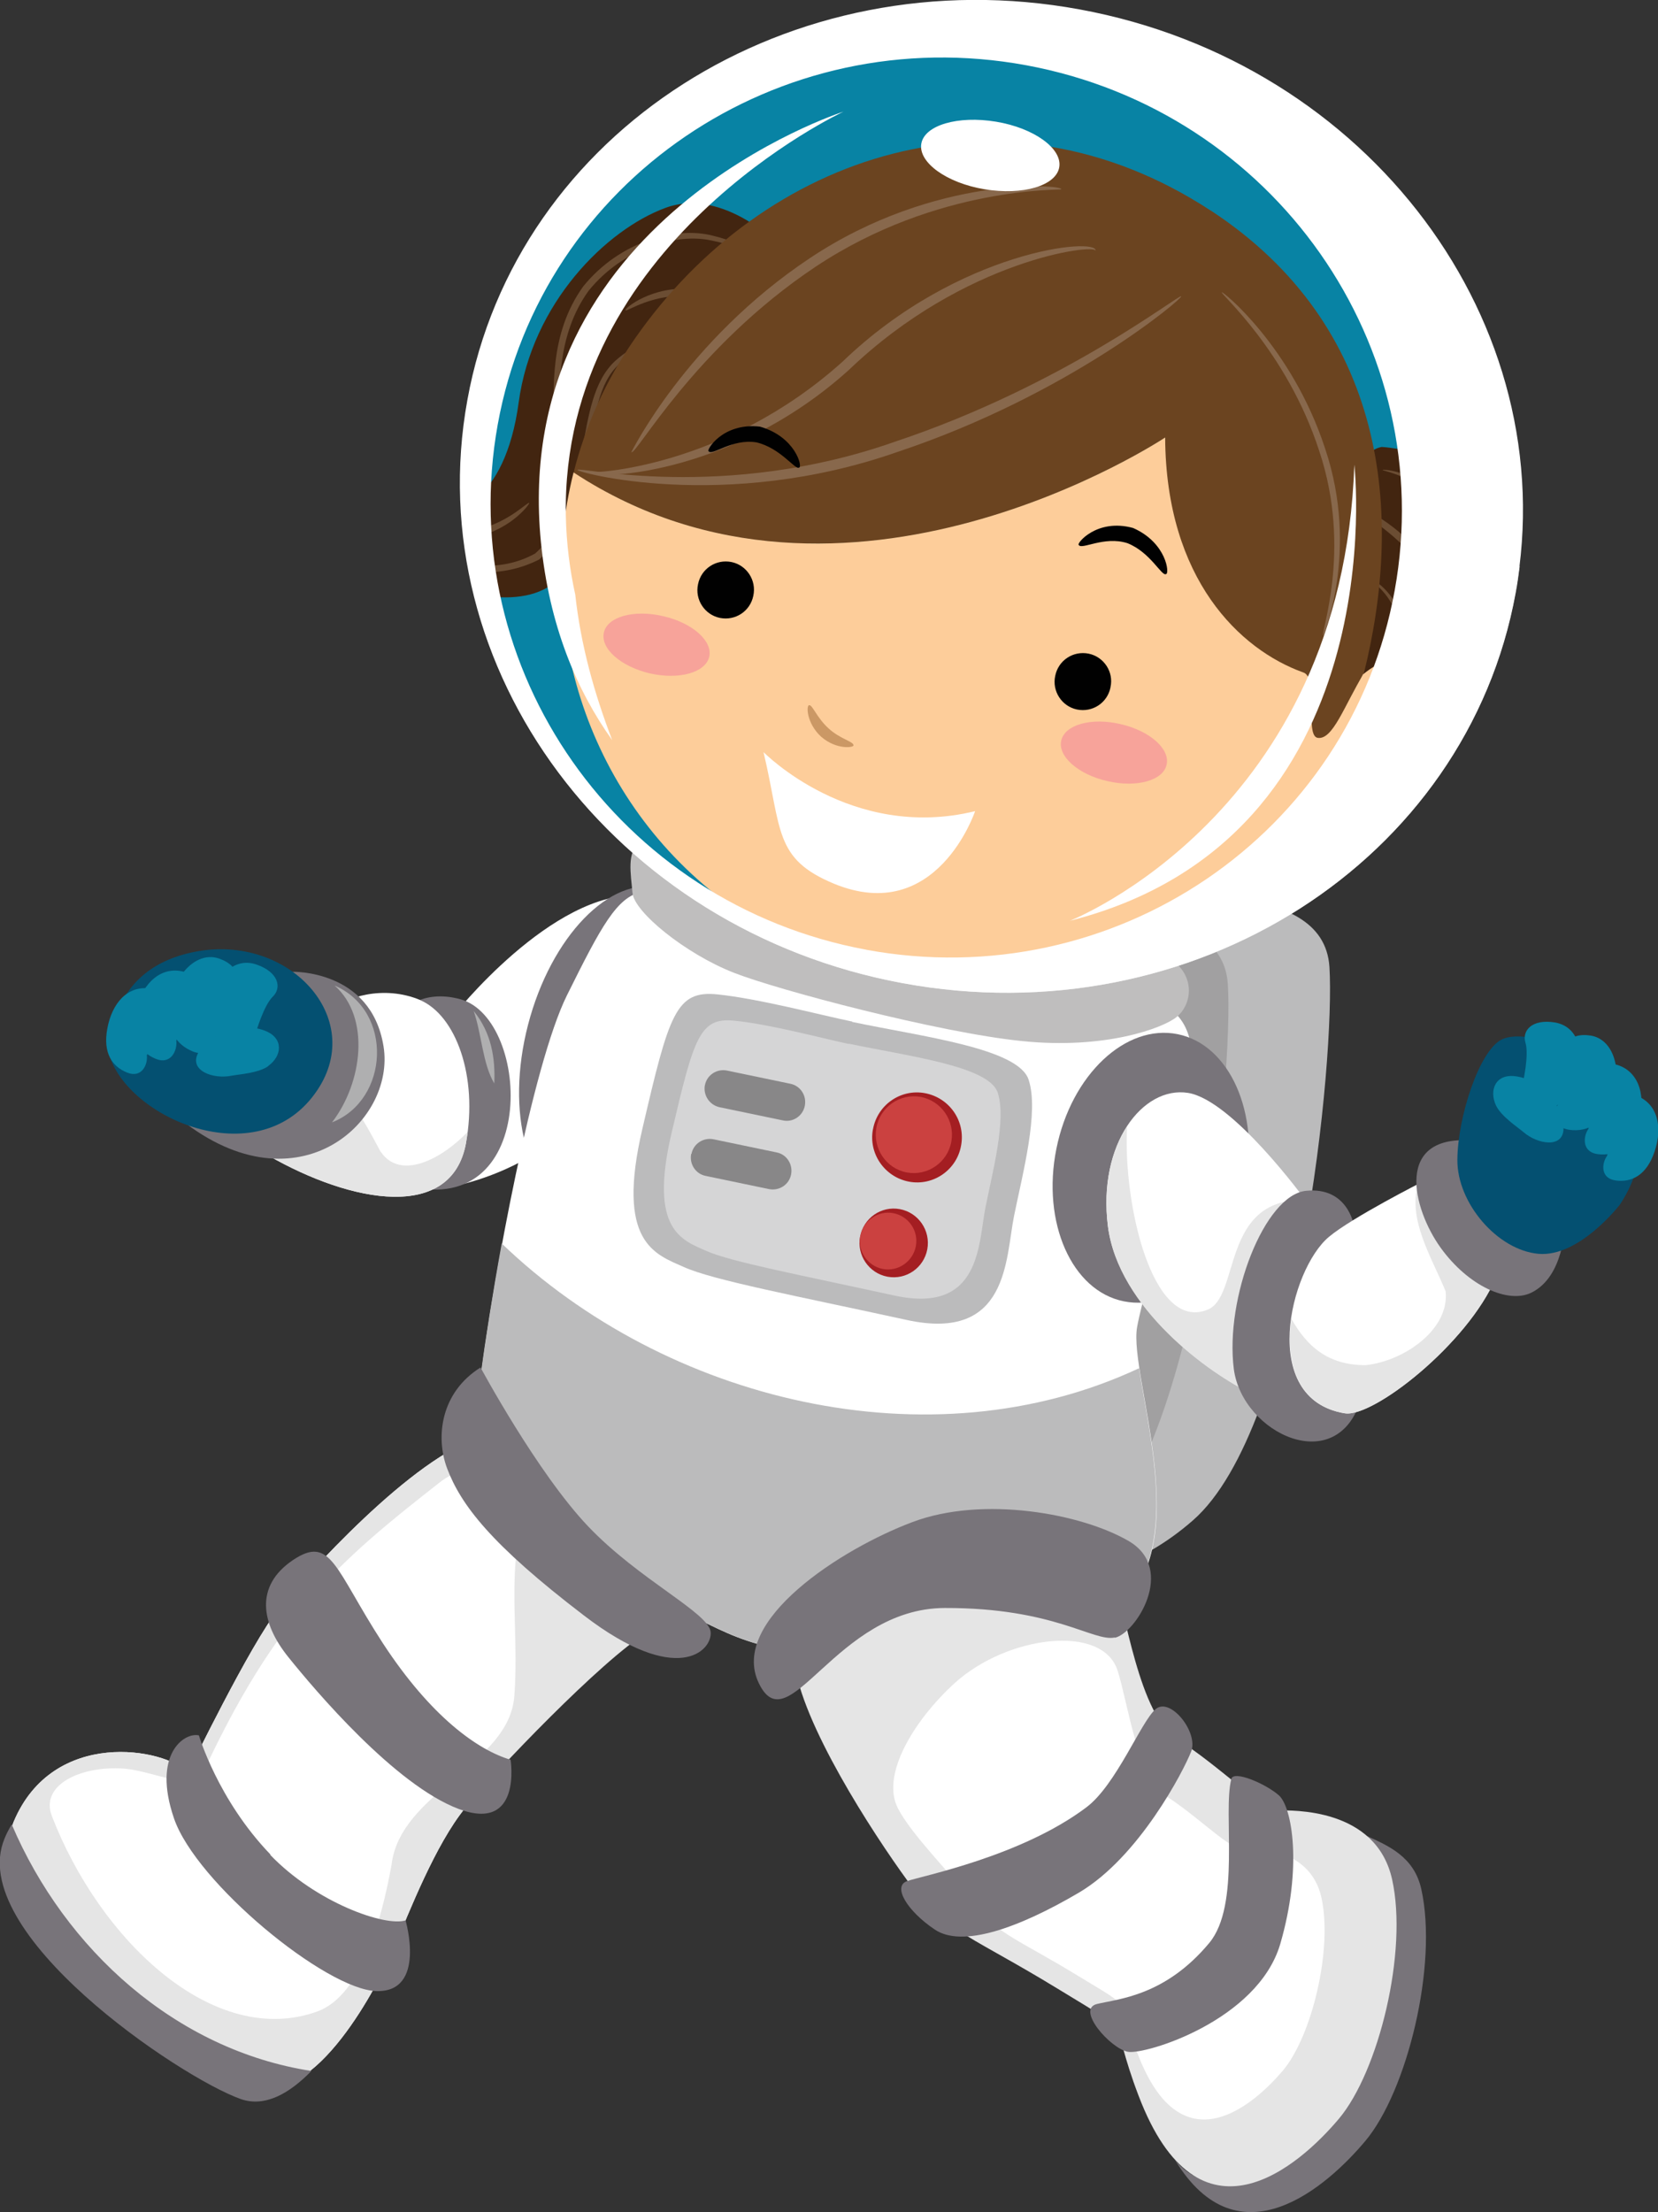 <?xml version="1.0" encoding="UTF-8"?>
<svg id="Layer_1" data-name="Layer 1" xmlns="http://www.w3.org/2000/svg" viewBox="0 0 57.93 77.26">
  <rect x="0" y="0" width="57.93" height="77.26" fill="#333333" stroke="none"/>
  <defs>
    <style>
      .cls-1 {
        fill: #6b4d33;
      }

      .cls-2 {
        fill: #0883a4;
      }

      .cls-3 {
        fill: #f7a39a;
      }

      .cls-4 {
        fill: #88684c;
      }

      .cls-5 {
        fill: #fff;
      }

      .cls-6 {
        fill: #d5d5d6;
      }

      .cls-7 {
        fill: #cb4140;
      }

      .cls-8 {
        fill: #045071;
      }

      .cls-9 {
        fill: #afafb0;
      }

      .cls-10 {
        fill: #a1a0a1;
      }

      .cls-11 {
        fill: #e5e5e5;
      }

      .cls-12 {
        fill: #a41e22;
      }

      .cls-13 {
        fill: #bfbebe;
      }

      .cls-14 {
        fill: #888788;
      }

      .cls-15 {
        fill: #422510;
      }

      .cls-16 {
        fill: #cb9865;
      }

      .cls-17 {
        fill: #bbbbbc;
      }

      .cls-18 {
        fill: #78747a;
      }

      .cls-19 {
        fill: #6b4420;
      }

      .cls-20 {
        fill: #010101;
      }

      .cls-21 {
        fill: #fdcd9a;
      }
    </style>
  </defs>
  <g>
    <path class="cls-5" d="M15.82,35.5s3.47-4.42,6.56-4.23c1.96.12-.09,5.81-2.76,8.31-1.53,1.44-4.35,2.24-5.62,1.92-3.46-.89.65-4.75,1.82-6Z"/>
    <path class="cls-18" d="M14.02,35.34s.69-.82,2.07-.44c2.5.7,2.74,7.86-2.04,6.47,0,0-1.85-2.19-.03-6.03Z"/>
    <path class="cls-9" d="M16.55,35.31c.62.76.76,1.65.72,2.53-.41-.69-.44-1.73-.72-2.53Z"/>
    <path class="cls-5" d="M14.68,34.93c1.24.53,2.03,2.65,1.6,5-.5,2.72-3.96,2.12-6.92.42,0,0,1.61-4.46,2.14-5,.53-.54,1.91-.96,3.19-.42Z"/>
    <path class="cls-11" d="M13.3,40.22c.69,1.03,2.15.25,3.04-.69-.02.13-.04.26-.06.4-.5,2.72-3.96,2.12-6.92.42,0,0,.56-1.54,1.12-2.92,1.33-.1,2.23,1.7,2.82,2.8Z"/>
    <path class="cls-18" d="M10.19,33.94s2.77-.1,3.21,2.6c.44,2.7-3.15,5.88-7.28,2.4,0,0,1.46-4.82,4.07-5Z"/>
    <path class="cls-9" d="M11.6,39.2c1.07-1.39,1.35-3.67.09-4.78,2.07.89,1.91,4-.09,4.78Z"/>
    <path class="cls-8" d="M3.85,36.94s-.31-3.07,2.97-3.7c3.26-.63,5.97,2.29,4.27,4.83-1.97,2.96-6.48,1.07-7.24-1.13Z"/>
  </g>
  <path class="cls-18" d="M18.45,35.79c-.8,3.08-.02,5.93,1.74,6.37,1.76.44,3.83-1.7,4.63-4.78.8-3.08.02-5.93-1.74-6.37-1.76-.44-3.83,1.7-4.63,4.78Z"/>
  <path class="cls-17" d="M37.19,31.12c3.25.28,9.05-.55,9.26,2.65.2,3.2-1.04,16.07-4.77,19.33-3.73,3.26-8.47,2.55-12.27-1.62-3.8-4.17,7.78-20.36,7.78-20.36Z"/>
  <path class="cls-10" d="M33.64,31.72c3.25.28,9.05-.55,9.26,2.65.2,3.2-1.04,16.07-4.77,19.33-3.73,3.26-8.47,2.55-12.27-1.62-3.8-4.17,7.78-20.36,7.78-20.36Z"/>
  <path class="cls-5" d="M37.57,34.88c1.97-.08,4.14-.42,4.1,2.41-.04,2.83-1.63,7.34-1.94,9.06-.31,1.72,2.22,7.87-.86,9.91-3.08,2.04-9.96,2.31-13.45.78-3.49-1.53-9.07-5.51-8.62-8.98.45-3.47,1.8-10.86,3.01-13.3,1.21-2.44,1.74-3.41,2.6-3.61.86-.2,11.72,3.87,15.16,3.73Z"/>
  <path class="cls-17" d="M39.8,47.79c.38,2.51,1.54,6.81-.94,8.46-3.08,2.04-9.96,2.31-13.45.78-3.49-1.53-9.07-5.51-8.62-8.98.16-1.2.42-2.86.74-4.62,5.73,5.51,14.97,7.77,22.26,4.36Z"/>
  <path class="cls-13" d="M40.94,33.51c.89.67.65,1.63.17,2.01-.48.39-2.5,1.14-5.4.84-2.89-.29-8.53-1.78-10.08-2.39-1.7-.67-3.47-2.12-3.53-2.78-.06-.66-.21-1.46.25-1.73.46-.27,3.47,2.47,8.47,3.45,8.05,1.57,9.85.39,10.11.58Z"/>
  <g>
    <path class="cls-17" d="M29.77,35.69c2.47.52,5.81.92,6.17,2.02.37,1.12-.21,3.28-.51,4.76-.3,1.48-.18,4.41-3.75,3.63-3.85-.84-6.78-1.39-7.79-1.85-1.01-.45-2.38-.85-1.44-4.85.93-4,1.17-4.82,2.62-4.67,1.45.15,3.55.71,4.71.95Z"/>
    <path class="cls-6" d="M29.65,36.45c2.08.44,4.9.78,5.21,1.71.31.95-.18,2.76-.43,4.02-.25,1.25-.15,3.72-3.17,3.07-3.25-.71-5.73-1.18-6.58-1.56-.85-.38-2.01-.72-1.22-4.1.79-3.38.99-4.07,2.21-3.94,1.22.12,3,.6,3.98.81Z"/>
    <path class="cls-12" d="M30.5,39.44c-.16.85.41,1.67,1.26,1.83.85.16,1.67-.41,1.82-1.26.16-.86-.41-1.67-1.26-1.83-.85-.16-1.67.41-1.82,1.27Z"/>
    <path class="cls-7" d="M30.62,39.39c-.13.73.35,1.43,1.07,1.56.72.13,1.42-.35,1.55-1.08.13-.73-.35-1.42-1.07-1.56-.72-.13-1.42.35-1.55,1.08Z"/>
    <path class="cls-12" d="M30.05,43.19c-.12.65.31,1.28.96,1.4.65.12,1.27-.31,1.39-.96.12-.65-.31-1.28-.96-1.4-.65-.12-1.27.31-1.39.97Z"/>
    <path class="cls-7" d="M30.06,43.17c-.1.54.26,1.05.79,1.15.53.1,1.05-.26,1.15-.8.1-.54-.26-1.05-.79-1.15-.53-.1-1.05.26-1.15.8Z"/>
    <path class="cls-14" d="M24.63,37.89c-.07.35.15.7.51.78l2.21.46c.35.08.7-.15.77-.51h0c.07-.35-.15-.7-.51-.77l-2.21-.46c-.35-.07-.7.15-.77.51h0Z"/>
    <path class="cls-14" d="M24.15,40.3c-.07.35.15.7.51.77l2.21.46c.35.07.7-.15.77-.51h0c.07-.35-.15-.7-.5-.77l-2.21-.46c-.35-.07-.7.15-.77.51h0Z"/>
  </g>
  <g>
    <path class="cls-18" d="M43.69,76.12c2.98-.85,6.34-7.61,4.06-12,.77.35,1.66.73,1.91,1.86.59,2.65-.5,7.07-1.96,8.8-1.31,1.56-4.42,4.34-6.65.65.51.66,1.42,1.03,2.64.69Z"/>
    <g>
      <path class="cls-11" d="M38.82,54.71c.52,1.61.97,5.21,2.33,6.05,1.36.84,3,2.48,3.49,2.47.49,0,3.44-.11,4,2.41.56,2.52-.47,6.71-1.86,8.36-1.39,1.65-4.89,4.74-7-.81-1.09-2.86-.06-2.04-2.87-3.76-2.82-1.72-3.89-2-4.97-3.43-1.08-1.43-3.62-5.23-4.12-7.56-.32-1.47,9.67-7.91,11.01-3.74Z"/>
      <path class="cls-5" d="M33.36,58.78c1.82-1.65,5.16-2.09,5.69-.43.37,1.17.7,3.78,1.69,4.38.98.61,2.17,1.79,2.53,1.79.35,0,2.49-.08,2.9,1.75.4,1.82-.34,4.86-1.35,6.05-1.01,1.19-3.54,3.43-5.07-.59-.79-2.07-.04-1.48-2.08-2.72-2.04-1.25-2.82-1.45-3.6-2.48-.78-1.03-2.18-2.39-2.69-3.36-.61-1.14.5-3.04,1.99-4.4Z"/>
    </g>
    <path class="cls-18" d="M38.95,57.2c.73-.15,2.15-2.39.5-3.37-1.65-.97-5.11-1.6-7.57-.67-2.46.92-6.41,3.44-5.37,5.62,1.04,2.18,2.68-2.61,6.5-2.62,3.83-.01,5.19,1.19,5.94,1.03Z"/>
    <path class="cls-18" d="M37.96,63.12c-2.28,1.72-5.76,2.4-6.27,2.58-.51.18,0,1.04.97,1.69.96.65,2.93-.05,5.04-1.29,2.1-1.24,3.66-4.26,3.92-4.93.26-.67-.73-1.91-1.24-1.48-.51.43-1.38,2.65-2.42,3.43Z"/>
    <path class="cls-18" d="M43.02,62.14c-.3,1.18.34,4.39-.77,5.72-1.54,1.85-3.17,1.95-3.92,2.13-.75.18.47,1.56,1.08,1.67.61.11,4.53-1.09,5.32-3.76.78-2.67.42-4.79-.05-5.2-.47-.41-1.58-.88-1.66-.57Z"/>
  </g>
  <g>
    <g>
      <path class="cls-5" d="M16.87,50.17c-2.44.66-6.25,4.95-7.13,6.02-.98,1.2-3.17,5.72-3.17,5.72-.8-.86-4.71-1.57-6.09,1.71-1.38,3.28,6.21,8.43,8.38,9.21,2.16.78,4.37-3.53,4.91-4.8.53-1.27,1.45-3.62,2.48-4.88,1.03-1.26,4.53-5.17,6.09-6.1,0,0-.05-.15-.15-.41-2.16-1.94-4.17-3.96-5.32-6.48Z"/>
      <path class="cls-11" d="M18.39,52.7c-.73,2.04-.24,4.22-.42,6.54-.18,2.4-3.99,3.34-4.29,5.89-.36,2-1.08,4.54-2.56,5.11-3.63,1.34-7.63-2.46-9.31-6.82-.41-1.07.99-1.76,2.53-1.65.85.06,2.48.76,2.65.37,2.62-5.71,4.85-7.61,8.34-10.34.57-.47,1.28-.57,2.04-.66-.18-.31-.34-.64-.5-.97-2.44.66-6.25,4.95-7.13,6.02-.98,1.2-3.17,5.72-3.17,5.72-.8-.86-4.71-1.57-6.09,1.71-1.38,3.28,6.21,8.43,8.38,9.21,2.16.78,4.37-3.53,4.91-4.8.53-1.27,1.45-3.62,2.48-4.88,1.03-1.26,4.79-5.19,6.35-6.13-1.54-1.37-3.03-2.76-4.21-4.33Z"/>
    </g>
    <path class="cls-18" d="M10.88,72.33c-.76.78-1.62,1.28-2.47.98-2.14-.76-9.63-5.82-8.25-9.1.07-.18.16-.34.25-.49,1.87,4.38,5.75,7.88,10.47,8.61Z"/>
    <path class="cls-18" d="M16.79,47.76s1.98,3.68,3.76,5.55c1.78,1.87,4.22,3.02,4.28,3.69.06.66-1.17,1.92-4.43-.58-3.26-2.49-4.3-3.87-4.78-5.14-.41-1.1-.22-2.65,1.17-3.52Z"/>
    <path class="cls-18" d="M17.84,61.46c-1.13-.33-2.78-1.49-4.47-4.08-1.68-2.59-1.8-3.79-3.14-2.89-1.34.91-1.1,2.21-.16,3.38.94,1.17,3.74,4.48,5.96,5.31,2.22.83,1.81-1.72,1.81-1.72Z"/>
    <path class="cls-18" d="M9.44,64.78c1.61,1.68,4.03,2.52,4.73,2.29,0,0,.74,2.52-1.02,2.47-1.76-.05-6.3-3.78-7.07-6.03-.77-2.24.36-3.02.87-2.9,0,0,.66,2.25,2.5,4.16Z"/>
  </g>
  <path class="cls-11" d="M36.75,30.59c7.12.52,13.24-4.48,16.35-10.83-.04.31-.08.63-.14.94-1.71,9.39-11.29,15.5-21.4,13.64-7.35-1.35-12.96-6.54-14.82-12.89,4.83,5.69,12.68,8.82,20.01,9.13Z"/>
  <path class="cls-2" d="M36,1.48C27.07-.17,18.53,5.63,16.94,14.43c-1.59,8.8,4.36,17.28,13.29,18.92,8.93,1.65,17.47-4.15,19.06-12.96,1.6-8.8-4.35-17.28-13.29-18.92Z"/>
  <g>
    <path class="cls-18" d="M36.91,40.12c-.52,2.58.54,4.97,2.36,5.33,1.82.37,3.72-1.42,4.24-3.99.52-2.58-.54-4.97-2.36-5.34-1.82-.37-3.72,1.42-4.24,4Z"/>
    <g>
      <path class="cls-5" d="M45.6,41.9s-2.53-3.48-4.09-3.73c-1.58-.25-3.16,1.78-2.8,4.65.37,2.86,3.55,5.16,5.05,5.86,1.5.7,3.2-5.21,1.84-6.78Z"/>
      <path class="cls-11" d="M42.17,45.75c1.18-.42.46-3.91,3.43-3.84,1.36,1.57-.34,7.48-1.84,6.78-1.5-.7-4.69-3-5.05-5.86-.18-1.43.12-2.65.67-3.49-.15,2.65.86,7.16,2.79,6.41Z"/>
    </g>
    <path class="cls-18" d="M47.3,42.78s-.22-1.34-1.67-1.19c-1.45.15-2.84,3.75-2.52,6.23.3,2.25,3.63,3.83,4.45,1.02.82-2.82.11-4.95-.26-6.05Z"/>
    <g>
      <path class="cls-5" d="M46.99,49.36c.98.16,4.29-2.42,5.28-4.75l-2.58-3.33s-2.45,1.24-3.26,1.92c-1.36,1.14-2.47,5.66.55,6.16Z"/>
      <path class="cls-11" d="M47.71,47.68c1.34-.14,2.94-1.24,2.8-2.58-.5-1.21-1.33-2.51-.96-3.75.09-.04.14-.07.14-.07l2.58,3.33c-.99,2.33-4.3,4.91-5.28,4.75-1.68-.28-2.08-1.8-1.87-3.3.54.95,1.26,1.62,2.6,1.62Z"/>
    </g>
    <g>
      <path class="cls-18" d="M54.67,42.82s-.02,1.77-1.17,2.33c-.81.39-2.2-.23-3.17-1.58-.97-1.35-1.65-3.99,1.17-3.73,1.17.11,2.8,1.88,3.17,2.98Z"/>
      <g>
        <path class="cls-8" d="M56.6,42.07s-1.42,1.85-2.85,1.72c-1.43-.13-2.84-1.77-2.83-3.28.01-1.51.77-3.81,1.54-4.2,1.36-.69,6.68,1.9,4.14,5.76Z"/>
        <path class="cls-2" d="M56.15,40.37s.25-.92.14-1.31c-.11-.38.17-1.06.85-.81.81.29.95,1.15.67,1.97-.28.83-.8,1.08-1.35,1.01-.55-.07-.5-.6-.31-.86Z"/>
        <path class="cls-2" d="M55.5,39.41s.26-.96.14-1.36c-.12-.4.17-1.08.89-.85.79.26.99,1.19.7,2.06-.29.86-.83,1.12-1.4,1.05-.57-.07-.52-.63-.32-.9Z"/>
        <path class="cls-2" d="M54.48,38.48s.28-1.04.16-1.47c-.13-.43.14-.97.95-.84.8.14,1.08,1.21.77,2.15-.31.94-.9,1.22-1.52,1.14-.62-.08-.56-.68-.35-.98Z"/>
        <path class="cls-2" d="M53.21,37.81s.22-.96.09-1.39c-.13-.43.23-.84,1.03-.71.8.14,1.06,1,.74,1.93-.31.94-.9,1.22-1.52,1.14-.62-.08-.56-.68-.35-.98Z"/>
        <path class="cls-2" d="M52.27,38.61c-.25-.53-.02-1.12.69-1.02.92.12,1.68,1.08,1.67,1.81,0,.73-.92.56-1.4.14-.2-.17-.78-.55-.96-.93Z"/>
      </g>
    </g>
  </g>
  <g>
    <g>
      <path class="cls-15" d="M51.34,24.55c1.26-2.37,1.3-5.07.68-6.73-.77-2.06-3.74-2.21-3.74-2.21-1.21.19-2.48,3.83-1.13,5.47,1.35,1.64-2.35,6.03-2.48,8.03-.02.36.05.69.19,1.01,2.99-.98,4.54-3.57,6.48-5.56Z"/>
      <g>
        <path class="cls-1" d="M47.48,27.25s.33-.72,1.36-1.5c.92-.82,2.51-1.94,2.99-3.96.36-2-.54-3.85-1.61-4.6-1.06-.78-1.92-.8-1.91-.78-.02.04.81.13,1.8.92.99.74,1.81,2.52,1.47,4.41-.44,1.89-1.96,3.03-2.86,3.88-1.01.81-1.32,1.62-1.24,1.63Z"/>
        <path class="cls-1" d="M50.23,21.2c.07.03.07-1.27-.99-2.29-1.01-1.01-2.12-1.38-2.14-1.32-.04.07,1,.54,1.96,1.5,1,.96,1.1,2.14,1.17,2.12Z"/>
        <path class="cls-1" d="M47.34,28.16s-.09.25-.08.67c.05-.04.1-.08.15-.12-.03-.34-.02-.56-.06-.55Z"/>
        <path class="cls-1" d="M47.64,20.06s0,0,0,0c-.01,0,0,0,0,0Z"/>
        <path class="cls-1" d="M45.87,29.15c.07-2.92,3.19-4.41,3.26-6.52.03-1.97-1.41-2.53-1.49-2.58-.1.05,1.41.64,1.32,2.56-.05,1.99-3.2,3.37-3.33,6.57.05.19.1.38.17.55.07-.03.14-.07.21-.11-.06-.15-.1-.31-.14-.47Z"/>
      </g>
    </g>
    <g>
      <path class="cls-15" d="M27.35,8.67s-2.04-2.17-4.1-1.41c-2.06.76-4.66,3.31-5.13,6.81-.23,1.71-.82,2.83-1.51,3.35.04,1.21.13,2.32.35,3.4.98.12,1.92.02,2.56-.6,1.42-1.39,2.33-7.08,4.44-7.12,2.12-.04,4.04-3.38,3.39-4.42Z"/>
      <g>
        <path class="cls-1" d="M19.09,16.87s.33-.72.25-2.01c.02-1.23-.17-3.18,1.04-4.86,1.28-1.58,3.25-2.1,4.52-1.77,1.28.3,1.86.94,1.83.95-.02.04-.63-.54-1.87-.78-1.21-.27-3.08.26-4.29,1.75-1.14,1.57-1.01,3.47-1.07,4.71.04,1.3-.36,2.06-.42,2.01Z"/>
        <path class="cls-1" d="M21.86,10.83c-.07-.03.91-.88,2.38-.73,1.42.11,2.43.72,2.39.77-.03.07-1.06-.42-2.41-.52-1.38-.14-2.33.55-2.36.49Z"/>
        <path class="cls-1" d="M18.49,17.57c-.03-.08-.7.68-1.83.93,0,.08,0,.16.02.24,1.24-.29,1.87-1.19,1.81-1.18Z"/>
        <path class="cls-1" d="M21.5,12.6c-1.55,1.43-.64,4.78-2.8,6.73-.63.35-1.27.45-1.91.43.01.08.02.16.03.23.66.01,1.33-.1,2.02-.45,2.33-2.18,1.33-5.48,2.79-6.82,1.39-1.32,2.82-.55,2.79-.66-.09-.03-1.45-.77-2.92.54Z"/>
        <path class="cls-1" d="M24.42,12.06s0,0,0,0c0,0,0,0,0,0Z"/>
      </g>
    </g>
    <g>
      <g>
        <path class="cls-19" d="M42.3,7.35c6.17,4.04,6.75,10.59,5.35,16.18-.53.92-.95,2.39-1.41,3.04-5.98,8.5-5.87-6.46-5.53-11.28,0,0-11.19,7.45-20.67,1.22.41-1.63,1.12-3.22,2.14-4.68,4.51-6.48,12.82-9.26,20.13-4.47Z"/>
        <path class="cls-21" d="M40.71,15.29c.03,4.95,2.62,7.4,4.81,8.19.58.15.05,2.22.52,2.29.53.08.92-1.11,1.61-2.25-.41,1.64-1.12,3.24-2.14,4.71-4.51,6.48-13.39,8.05-19.83,3.52-4.99-3.51-7.05-9.65-5.64-15.25,9.48,6.23,20.67-1.22,20.67-1.22Z"/>
      </g>
      <g>
        <path class="cls-4" d="M20.18,16.41c-.1.07,5.13,1.5,11.19-.63,6-2,9.98-5.38,9.9-5.43-.05-.1-4.09,3.11-10.01,5.08-5.96,2.1-11.1.85-11.08.98Z"/>
        <path class="cls-4" d="M22.06,15.79c.15.15,2.19-3.64,6.43-6.47,4.28-2.85,8.65-2.67,8.59-2.71.09-.16-4.4-.52-8.79,2.41-4.34,2.89-6.25,6.82-6.23,6.77Z"/>
        <path class="cls-4" d="M20.64,16.48c-.1.28,4.8.25,9.02-3.56,4.04-3.87,8.63-4.42,8.62-4.16.09-.49-4.79-.03-8.84,3.87-4.17,3.75-8.83,3.91-8.79,3.85Z"/>
      </g>
      <path class="cls-4" d="M46.24,22.19c-.03.07,1.27-2.93.06-6.52-1.16-3.56-3.61-5.53-3.61-5.46-.08.03,2.27,2.05,3.4,5.53,1.18,3.51,0,6.47.15,6.46Z"/>
      <g>
        <g>
          <path class="cls-16" d="M29.82,26.03c.02.08-.59.17-1.13-.3-.52-.48-.52-1.1-.42-1.1.11-.03.27.44.68.81.4.37.88.46.87.59Z"/>
          <path class="cls-5" d="M26.68,26.27s3.05,3.12,7.39,2.06c0,0-1.34,4.02-4.94,2.53-2.09-.87-1.81-1.87-2.45-4.58Z"/>
          <path class="cls-3" d="M24.78,22.94c-.13.55-1.05.81-2.07.58-1.02-.24-1.74-.87-1.61-1.43.12-.55,1.05-.81,2.07-.57,1.02.23,1.74.87,1.61,1.42Z"/>
          <path class="cls-3" d="M40.76,26.71c-.12.55-1.05.81-2.07.57-1.02-.23-1.74-.87-1.61-1.42.13-.55,1.05-.81,2.07-.57,1.02.23,1.74.87,1.61,1.42Z"/>
        </g>
        <path class="cls-20" d="M24.76,15.76c.12.17.82-.45,1.67-.31.85.2,1.36.98,1.49.88.13-.02-.13-1.08-1.37-1.43-1.32-.15-1.89.85-1.79.86Z"/>
        <path class="cls-20" d="M37.69,19.03c.09.19.88-.32,1.7-.06.81.32,1.2,1.17,1.35,1.08.13,0,.03-1.09-1.15-1.61-1.28-.35-1.99.56-1.9.59Z"/>
        <path class="cls-20" d="M26.32,20.81c-.11.54-.63.88-1.17.77-.53-.11-.88-.64-.76-1.18.11-.54.63-.88,1.17-.77.53.11.88.64.76,1.18Z"/>
        <path class="cls-20" d="M38.8,24.01c-.11.54-.63.88-1.17.77-.53-.11-.88-.64-.76-1.18.11-.54.63-.88,1.17-.77.53.11.88.64.76,1.17Z"/>
      </g>
    </g>
    <path class="cls-21" d="M47.62,23.56s1.31-1.19,1.91.02c.53,1.08-.96,4.11-3.46,3.16l1.55-3.18Z"/>
  </g>
  <path class="cls-5" d="M37.73.33c-10.11-1.86-19.7,4.25-21.4,13.64-1.71,9.39,5.11,18.51,15.22,20.37,10.11,1.86,19.7-4.25,21.4-13.64,1.71-9.39-5.11-18.51-15.22-20.37ZM30.27,33.17c-8.66-1.6-14.42-9.81-12.88-18.34C18.93,6.31,27.2.68,35.86,2.28c8.66,1.6,14.42,9.81,12.87,18.34-1.54,8.53-9.81,14.15-18.47,12.55Z"/>
  <path class="cls-5" d="M19.77,18.01c-.17-9.53,9.7-14.11,9.7-14.11,0,0-11.68,3.73-10.57,15.04.29,2.9,1.24,5.16,2.49,6.91-.63-1.64-1.1-3.33-1.29-5.08-.19-.86-.31-1.78-.33-2.76Z"/>
  <path class="cls-5" d="M37.01,5.84c-.11.65-1.28.99-2.61.77s-2.32-.94-2.21-1.59,1.28-.99,2.61-.77,2.32.94,2.21,1.59Z"/>
  <path class="cls-5" d="M47.32,16.23s1.48,13.03-9.94,15.93c0,0,9.53-3.73,9.94-15.93Z"/>
  <g>
    <path class="cls-2" d="M5.13,36.87s.23-.93.51-1.21c.28-.28.36-1.01-.35-1.13-.85-.14-1.38.53-1.54,1.39-.16.86.17,1.33.69,1.54.51.21.73-.28.69-.6Z"/>
    <path class="cls-2" d="M6.16,36.35s.24-.97.54-1.26c.3-.29.37-1.03-.36-1.17-.82-.16-1.44.56-1.61,1.45-.17.9.18,1.39.71,1.61.53.22.76-.29.72-.63Z"/>
    <path class="cls-2" d="M7.5,36.03s.26-1.05.58-1.36c.32-.31.35-.92-.42-1.19-.77-.27-1.53.53-1.71,1.5-.18.97.2,1.5.78,1.74.58.24.82-.32.78-.68Z"/>
    <path class="cls-2" d="M8.94,36.07s.27-.95.59-1.26c.32-.31.21-.85-.56-1.12-.76-.27-1.41.35-1.59,1.32-.18.97.2,1.5.78,1.74.58.24.82-.32.78-.68Z"/>
    <path class="cls-2" d="M9.37,37.23c.48-.34.56-.97-.11-1.23-.86-.34-1.99.12-2.33.76-.35.64.53.94,1.16.81.26-.05.95-.09,1.29-.34Z"/>
  </g>
</svg>